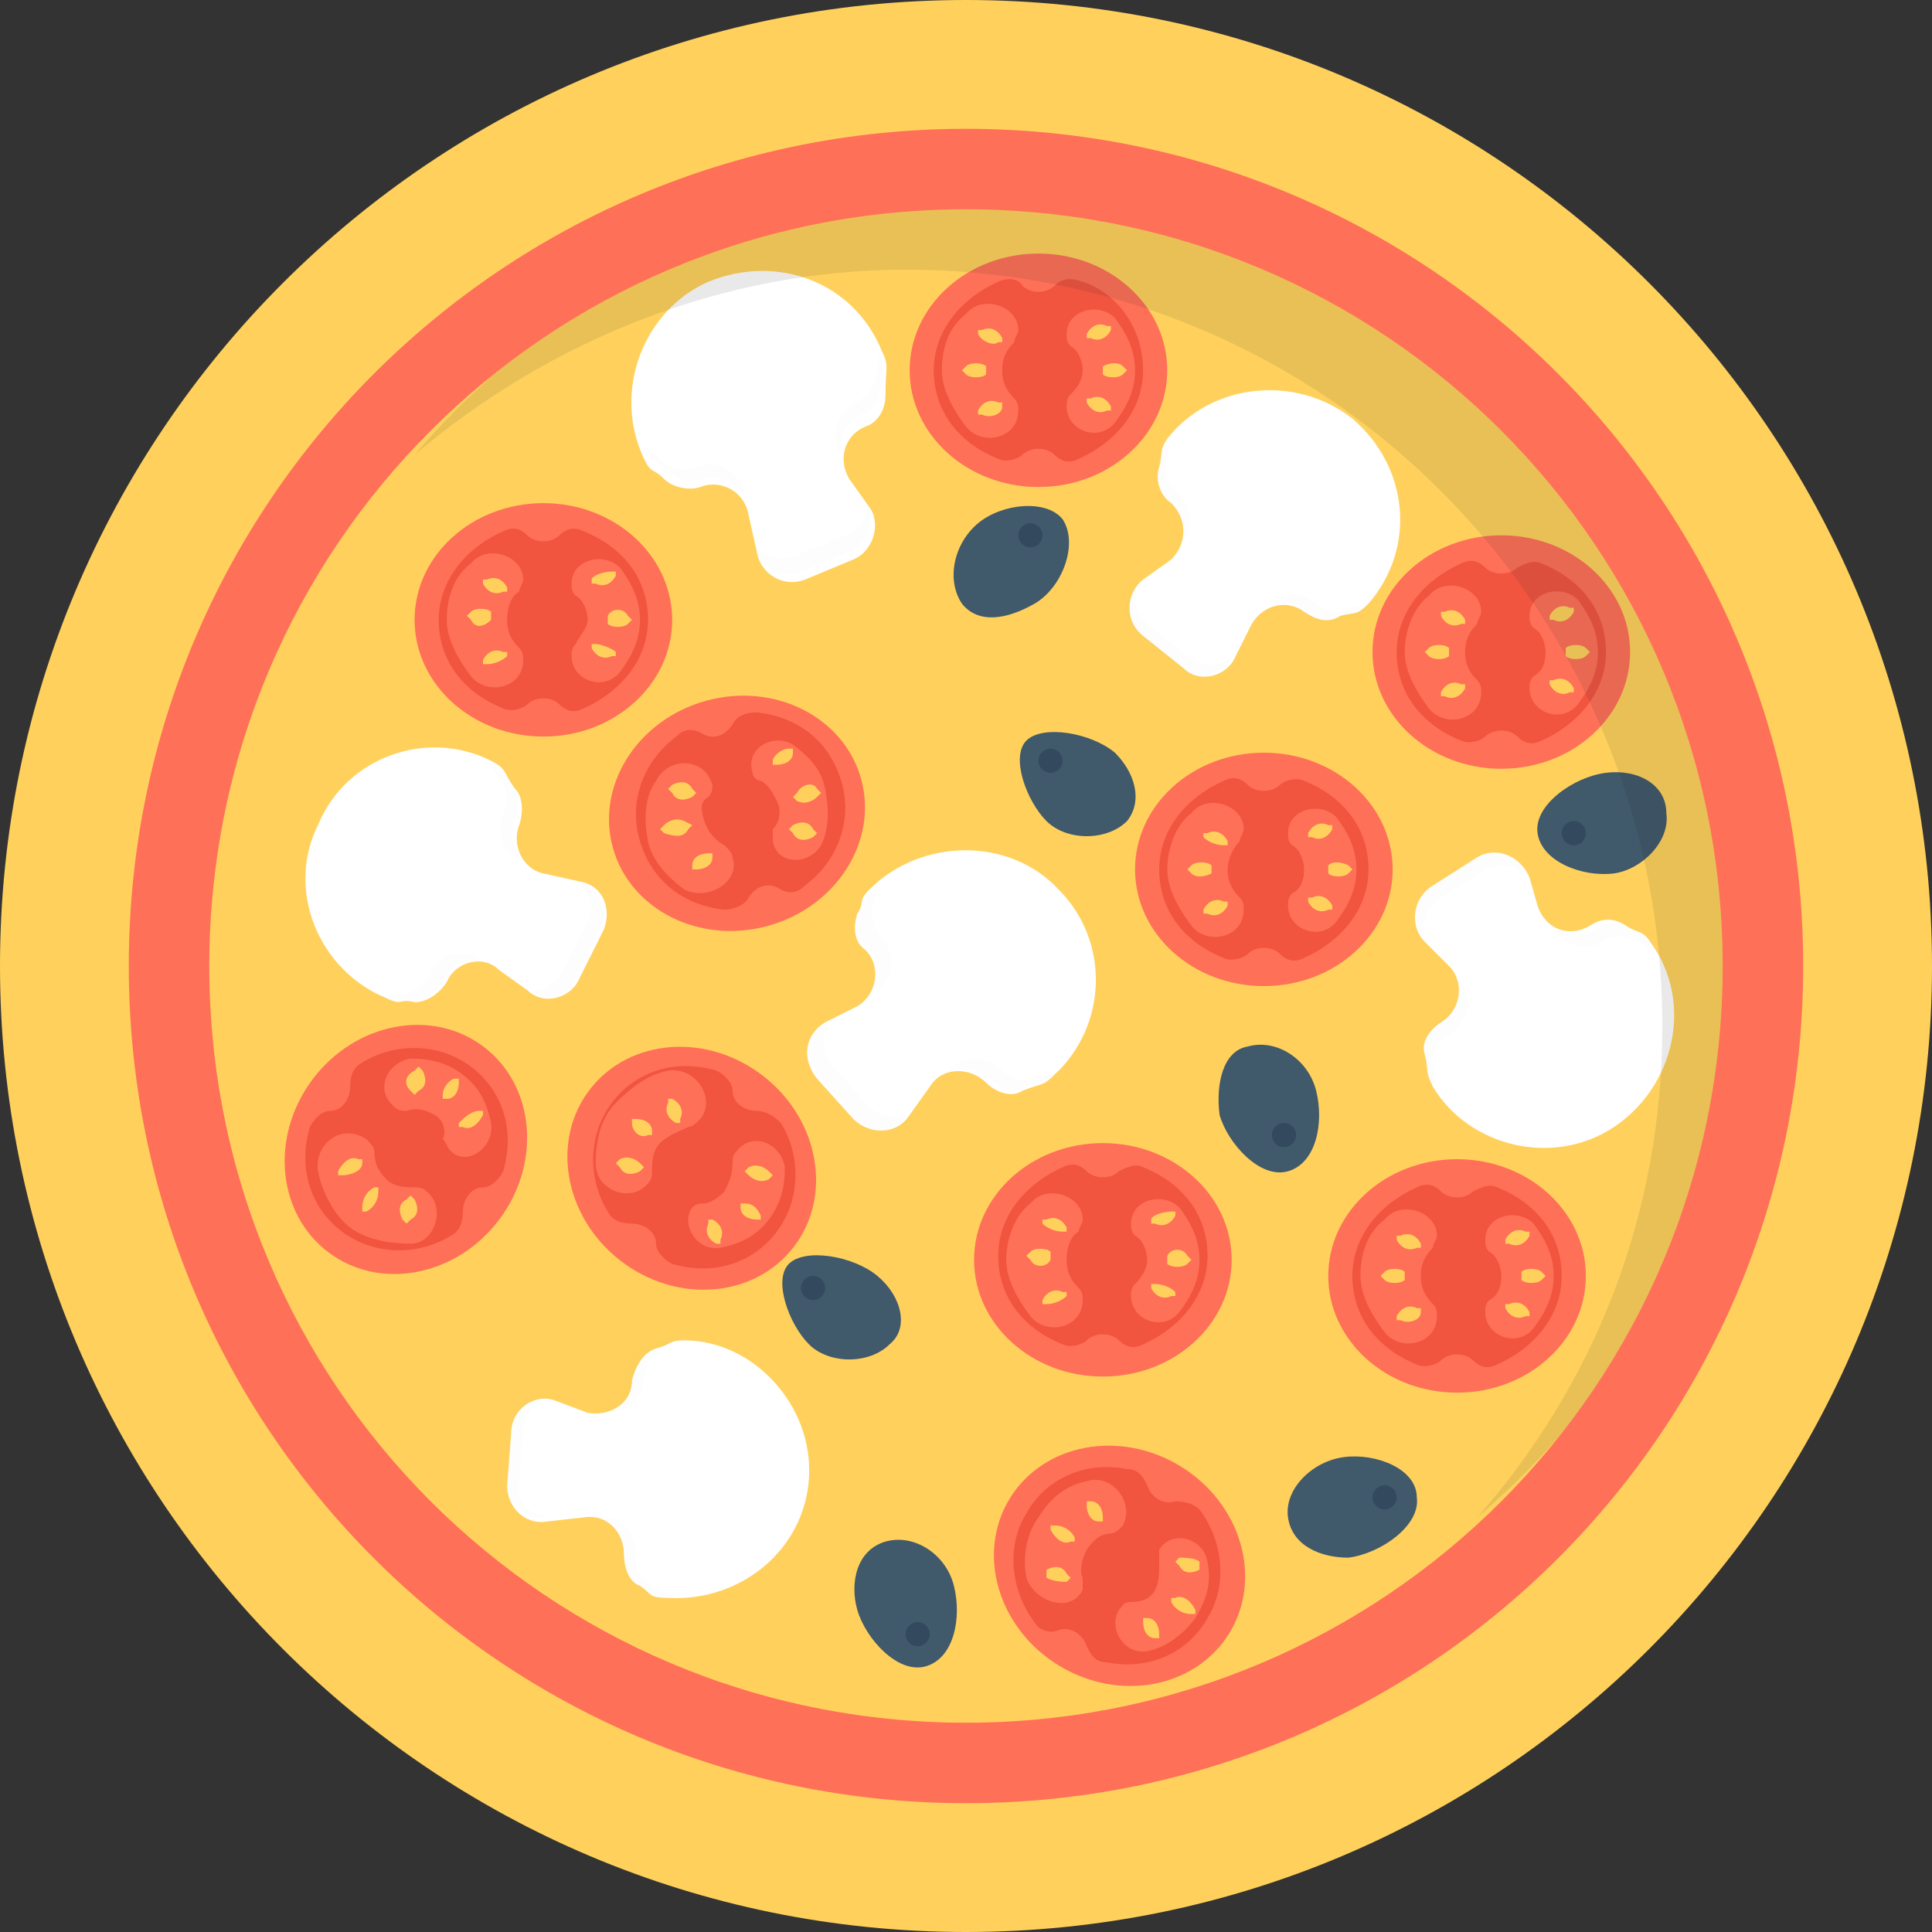 <svg width="73" height="73" viewBox="0 0 73 73" fill="none" xmlns="http://www.w3.org/2000/svg">
<rect x="0" y="0" width="73" height="73" fill="#333333" stroke="none"/>
<path d="M36.5 73C56.658 73 73 56.658 73 36.5C73 16.342 56.658 0 36.5 0C16.342 0 0 16.342 0 36.5C0 56.658 16.342 73 36.5 73Z" fill="#FFD15C"/>
<path d="M36.5 66.308C52.962 66.308 66.308 52.963 66.308 36.5C66.308 20.037 52.962 6.692 36.5 6.692C20.037 6.692 6.691 20.037 6.691 36.5C6.691 52.963 20.037 66.308 36.5 66.308Z" fill="#FFD15C"/>
<path d="M55.054 52.621C57.742 52.621 59.921 50.646 59.921 48.21C59.921 45.775 57.742 43.8 55.054 43.8C52.366 43.8 50.188 45.775 50.188 48.21C50.188 50.646 52.366 52.621 55.054 52.621Z" fill="#FF7058"/>
<path d="M55.662 45.017C55.358 45.321 54.75 45.321 54.446 45.017C54.141 44.712 53.837 44.712 53.533 44.864C52.164 45.473 51.1 46.69 51.1 48.21C51.1 49.731 52.012 50.948 53.533 51.556C53.837 51.708 54.293 51.556 54.446 51.404C54.75 51.1 55.358 51.1 55.662 51.404C55.966 51.708 56.27 51.708 56.575 51.556C57.943 50.948 59.008 49.731 59.008 48.21C59.008 46.69 58.096 45.473 56.575 44.864C56.27 44.712 55.966 44.865 55.662 45.017Z" fill="#F1543F"/>
<path d="M53.686 48.21C53.686 48.667 53.838 48.971 54.142 49.275C54.294 49.427 54.294 49.579 54.294 49.731C54.294 50.796 52.925 51.1 52.317 50.34C51.861 49.731 51.404 48.971 51.404 48.211C51.404 47.298 51.708 46.538 52.317 46.081C52.925 45.321 54.294 45.777 54.294 46.69C54.294 46.842 54.142 46.994 54.142 47.146C53.838 47.45 53.686 47.754 53.686 48.21Z" fill="#FF7058"/>
<path d="M53.078 48.362V48.058C52.925 47.906 52.469 47.906 52.317 48.058L52.165 48.211L52.317 48.363C52.469 48.515 52.925 48.515 53.078 48.362Z" fill="#FFD15C"/>
<path d="M53.534 47.146H53.686V46.994C53.534 46.69 53.23 46.538 52.926 46.69H52.773V46.842C52.925 47.146 53.23 47.298 53.534 47.146Z" fill="#FFD15C"/>
<path d="M52.926 49.883H52.773V49.731C52.926 49.427 53.23 49.275 53.534 49.427H53.686V49.579C53.686 49.883 53.23 50.035 52.926 49.883Z" fill="#FFD15C"/>
<path d="M56.727 48.21C56.727 47.906 56.575 47.45 56.271 47.298C56.119 47.146 56.119 46.994 56.119 46.842C56.119 45.929 57.336 45.625 57.944 46.233C58.4 46.842 58.705 47.45 58.705 48.21C58.705 48.971 58.4 49.579 57.944 50.188C57.336 50.948 56.119 50.492 56.119 49.579C56.119 49.427 56.119 49.275 56.271 49.123C56.575 48.971 56.727 48.667 56.727 48.21Z" fill="#FF7058"/>
<path d="M57.487 48.058V48.362C57.639 48.515 58.096 48.515 58.248 48.362L58.4 48.21L58.248 48.058C58.096 47.906 57.639 47.906 57.487 48.058Z" fill="#FFD15C"/>
<path d="M57.031 49.275H56.879V49.427C57.031 49.731 57.335 49.883 57.639 49.731H57.791V49.579C57.639 49.275 57.335 49.123 57.031 49.275Z" fill="#FFD15C"/>
<path d="M57.64 46.538H57.792V46.69C57.64 46.994 57.336 47.146 57.032 46.994H56.88V46.842C57.032 46.538 57.336 46.385 57.64 46.538Z" fill="#FFD15C"/>
<path d="M46.45 61.708C47.724 59.631 46.898 56.809 44.607 55.404C42.316 53.999 39.426 54.544 38.153 56.62C36.88 58.697 37.705 61.519 39.996 62.924C42.288 64.329 45.177 63.784 46.45 61.708Z" fill="#FF7058"/>
<path d="M44.408 56.727C43.952 56.879 43.495 56.575 43.343 56.119C43.191 55.815 43.039 55.51 42.583 55.51C41.062 55.206 39.541 55.815 38.781 57.183C38.02 58.4 38.172 60.073 39.085 61.29C39.237 61.594 39.693 61.746 39.997 61.594C40.454 61.442 40.91 61.746 41.062 62.202C41.214 62.506 41.366 62.81 41.822 62.81C43.343 63.115 44.864 62.506 45.625 61.138C46.385 59.921 46.233 58.248 45.32 57.031C45.168 56.879 44.864 56.727 44.408 56.727Z" fill="#F1543F"/>
<path d="M41.063 58.552C40.911 58.856 40.759 59.312 40.911 59.617C40.911 59.769 40.911 59.921 40.911 60.073C40.455 60.986 39.086 60.529 38.782 59.617C38.63 58.856 38.782 57.944 39.238 57.336C39.694 56.575 40.303 56.119 41.063 55.967C41.975 55.663 42.888 56.727 42.432 57.64C42.279 57.792 42.127 57.944 41.975 57.944C41.671 57.944 41.367 58.096 41.063 58.552Z" fill="#FF7058"/>
<path d="M40.455 58.248H40.607V58.096C40.455 57.792 40.151 57.639 39.846 57.639H39.694V57.792C39.846 58.096 40.151 58.4 40.455 58.248Z" fill="#FFD15C"/>
<path d="M41.519 57.487H41.671V57.335C41.671 57.031 41.519 56.727 41.215 56.727H41.062V56.879C41.062 57.183 41.215 57.487 41.519 57.487Z" fill="#FFD15C"/>
<path d="M39.542 59.617V59.312C39.846 59.16 40.15 59.16 40.302 59.465L40.455 59.617L40.302 59.769C40.15 59.769 39.846 59.769 39.542 59.617Z" fill="#FFD15C"/>
<path d="M43.648 60.073C43.8 59.769 43.8 59.465 43.8 59.008C43.8 58.856 43.8 58.704 43.8 58.552C44.256 57.792 45.473 58.096 45.625 59.008C45.777 59.769 45.625 60.377 45.168 61.137C44.712 61.746 44.104 62.202 43.496 62.354C42.583 62.658 41.823 61.594 42.279 60.833C42.431 60.681 42.431 60.529 42.735 60.529C43.191 60.529 43.496 60.377 43.648 60.073Z" fill="#FF7058"/>
<path d="M44.408 60.377H44.256V60.529C44.408 60.833 44.712 60.986 45.016 60.986H45.168V60.833C45.016 60.529 44.712 60.225 44.408 60.377Z" fill="#FFD15C"/>
<path d="M43.343 61.138H43.191V61.29C43.191 61.594 43.343 61.898 43.648 61.898H43.8V61.746C43.8 61.442 43.648 61.138 43.343 61.138Z" fill="#FFD15C"/>
<path d="M45.321 59.008V59.312C45.017 59.465 44.712 59.465 44.56 59.16L44.408 59.008L44.56 58.856C44.712 58.856 45.169 58.856 45.321 59.008Z" fill="#FFD15C"/>
<path d="M41.671 52.013C44.359 52.013 46.538 50.038 46.538 47.602C46.538 45.166 44.359 43.192 41.671 43.192C38.983 43.192 36.805 45.166 36.805 47.602C36.805 50.038 38.983 52.013 41.671 52.013Z" fill="#FF7058"/>
<path d="M42.279 44.256C41.975 44.56 41.367 44.56 41.063 44.256C40.759 43.952 40.454 43.952 40.15 44.104C38.781 44.712 37.717 45.929 37.717 47.45C37.717 48.971 38.629 50.188 40.15 50.796C40.454 50.948 40.911 50.796 41.063 50.644C41.367 50.34 41.975 50.34 42.279 50.644C42.583 50.948 42.888 50.948 43.192 50.796C44.561 50.188 45.625 48.971 45.625 47.45C45.625 45.929 44.713 44.712 43.192 44.104C42.888 43.952 42.584 44.104 42.279 44.256Z" fill="#F1543F"/>
<path d="M40.302 47.602C40.302 48.058 40.454 48.362 40.758 48.667C40.91 48.819 40.91 48.971 40.91 49.123C40.91 50.188 39.541 50.492 38.933 49.731C38.477 49.123 38.02 48.363 38.02 47.602C38.02 46.842 38.325 45.929 38.933 45.473C39.541 44.713 40.91 45.169 40.91 46.082C40.91 46.234 40.758 46.386 40.758 46.538C40.454 46.69 40.302 47.146 40.302 47.602Z" fill="#FF7058"/>
<path d="M39.694 47.602V47.298C39.542 47.146 39.085 47.146 38.933 47.298L38.781 47.45L38.933 47.602C39.085 47.906 39.542 47.906 39.694 47.602Z" fill="#FFD15C"/>
<path d="M40.15 46.538H40.302V46.385C40.15 46.081 39.846 45.929 39.542 46.081H39.39V46.233C39.542 46.385 39.846 46.538 40.15 46.538Z" fill="#FFD15C"/>
<path d="M39.542 49.275H39.39V49.123C39.542 48.819 39.846 48.667 40.15 48.819H40.302V48.971C40.15 49.123 39.846 49.275 39.542 49.275Z" fill="#FFD15C"/>
<path d="M43.344 47.602C43.344 47.298 43.192 46.842 42.888 46.69C42.735 46.538 42.735 46.386 42.735 46.233C42.735 45.321 43.952 45.017 44.56 45.625C45.017 46.233 45.321 46.842 45.321 47.602C45.321 48.363 45.017 48.971 44.56 49.579C43.952 50.34 42.735 49.883 42.735 48.971C42.735 48.819 42.735 48.667 42.888 48.515C43.192 48.21 43.344 47.906 43.344 47.602Z" fill="#FF7058"/>
<path d="M44.105 47.45V47.754C44.257 47.906 44.713 47.906 44.865 47.754L45.017 47.602L44.865 47.45C44.713 47.146 44.257 47.146 44.105 47.45Z" fill="#FFD15C"/>
<path d="M43.648 48.515H43.496V48.667C43.648 48.971 43.952 49.123 44.257 48.971H44.409V48.819C44.257 48.667 43.953 48.515 43.648 48.515Z" fill="#FFD15C"/>
<path d="M44.257 45.777H44.41V45.929C44.257 46.233 43.953 46.386 43.649 46.233H43.497V46.081C43.497 45.929 43.953 45.777 44.257 45.777Z" fill="#FFD15C"/>
<path d="M18.265 39.544C16.319 38.079 13.431 38.631 11.814 40.778C10.197 42.925 10.464 45.853 12.41 47.319C14.355 48.784 17.243 48.232 18.86 46.085C20.477 43.938 20.211 41.009 18.265 39.544Z" fill="#FF7058"/>
<path d="M13.231 41.062C13.231 41.519 12.927 41.975 12.471 41.975C12.167 41.975 11.863 42.279 11.711 42.583C11.254 44.104 11.711 45.625 12.927 46.538C14.144 47.45 15.817 47.45 17.034 46.69C17.338 46.538 17.49 46.233 17.49 45.777C17.49 45.321 17.794 44.865 18.25 44.865C18.554 44.865 18.858 44.56 19.011 44.256C19.467 42.735 19.011 41.215 17.794 40.302C16.577 39.39 14.904 39.39 13.688 40.15C13.383 40.302 13.231 40.606 13.231 41.062Z" fill="#F1543F"/>
<path d="M14.6 44.56C14.904 44.864 15.36 44.864 15.665 44.864C15.817 44.864 15.969 44.864 16.121 45.017C16.881 45.625 16.425 46.994 15.512 46.994C14.752 46.994 13.84 46.842 13.231 46.385C12.623 45.929 12.167 45.017 12.015 44.256C11.863 43.192 12.927 42.431 13.84 43.04C13.992 43.192 14.144 43.344 14.144 43.496C14.144 43.952 14.296 44.256 14.6 44.56Z" fill="#FF7058"/>
<path d="M14.296 45.017V44.864H14.144C13.84 45.017 13.688 45.321 13.688 45.625V45.777H13.84C14.144 45.625 14.296 45.321 14.296 45.017Z" fill="#FFD15C"/>
<path d="M13.688 43.952V43.8H13.536C13.232 43.648 12.927 43.952 12.775 44.256V44.408H12.928C13.232 44.408 13.688 44.256 13.688 43.952Z" fill="#FFD15C"/>
<path d="M15.513 46.081L15.361 46.233L15.208 46.081C15.056 45.777 15.056 45.473 15.361 45.321L15.513 45.169L15.665 45.321C15.817 45.625 15.817 45.929 15.513 46.081Z" fill="#FFD15C"/>
<path d="M16.425 42.127C16.121 41.975 15.817 41.823 15.361 41.975C15.209 41.975 15.056 41.975 14.904 41.823C14.144 41.215 14.6 40.15 15.513 39.998C16.273 39.998 16.881 40.15 17.49 40.606C18.098 41.062 18.402 41.671 18.555 42.431C18.707 43.344 17.642 44.104 17.034 43.496C16.881 43.344 16.881 43.192 16.73 43.04C16.881 42.735 16.729 42.279 16.425 42.127Z" fill="#FF7058"/>
<path d="M16.729 41.367V41.519H16.881C17.185 41.519 17.337 41.215 17.337 40.91V40.758H17.185C17.033 40.758 16.729 41.062 16.729 41.367Z" fill="#FFD15C"/>
<path d="M17.338 42.431V42.583H17.49C17.794 42.736 18.098 42.431 18.25 42.127V41.975H18.098C17.794 41.975 17.49 42.279 17.338 42.431Z" fill="#FFD15C"/>
<path d="M15.665 40.454L15.817 40.302L15.969 40.454C16.121 40.758 16.121 41.062 15.817 41.215L15.665 41.367L15.512 41.215C15.208 40.91 15.36 40.606 15.665 40.454Z" fill="#FFD15C"/>
<path d="M29.967 47.146C31.47 45.229 30.974 42.331 28.859 40.672C26.744 39.013 23.811 39.222 22.308 41.139C20.805 43.056 21.3 45.955 23.416 47.613C25.531 49.272 28.464 49.063 29.967 47.146Z" fill="#FF7058"/>
<path d="M28.592 41.975C28.136 41.975 27.679 41.671 27.679 41.215C27.679 40.91 27.375 40.606 27.071 40.454C25.55 39.998 24.029 40.454 23.117 41.671C22.204 42.888 22.204 44.56 22.965 45.777C23.117 46.081 23.421 46.233 23.877 46.233C24.333 46.233 24.79 46.538 24.79 46.994C24.79 47.298 25.094 47.602 25.398 47.754C26.919 48.21 28.44 47.754 29.352 46.538C30.265 45.321 30.265 43.648 29.504 42.431C29.2 42.127 28.896 41.975 28.592 41.975Z" fill="#F1543F"/>
<path d="M24.941 43.192C24.637 43.496 24.637 43.952 24.637 44.256C24.637 44.408 24.637 44.56 24.485 44.712C23.877 45.473 22.508 45.017 22.508 43.952C22.508 43.192 22.66 42.279 23.268 41.671C23.876 41.062 24.485 40.606 25.245 40.454C26.31 40.302 27.07 41.519 26.462 42.279C26.31 42.431 26.158 42.583 26.006 42.583C25.702 42.735 25.245 42.888 24.941 43.192Z" fill="#FF7058"/>
<path d="M24.485 42.888H24.637V42.735C24.637 42.431 24.333 42.279 24.029 42.279H23.877V42.431C23.877 42.735 24.181 43.04 24.485 42.888Z" fill="#FFD15C"/>
<path d="M25.549 42.431H25.701V42.279C25.854 41.975 25.701 41.671 25.397 41.519H25.245V41.671C25.093 41.975 25.245 42.279 25.549 42.431Z" fill="#FFD15C"/>
<path d="M23.421 44.104L23.269 43.952L23.421 43.8C23.725 43.648 24.029 43.8 24.181 43.952L24.333 44.104L24.181 44.256C23.877 44.408 23.573 44.408 23.421 44.104Z" fill="#FFD15C"/>
<path d="M27.375 45.017C27.527 44.712 27.679 44.408 27.679 43.952C27.679 43.8 27.679 43.648 27.831 43.496C28.439 42.735 29.504 43.192 29.656 44.104C29.656 44.864 29.504 45.473 29.048 46.081C28.591 46.69 27.983 46.994 27.223 47.146C26.31 47.298 25.702 46.233 26.158 45.625C26.31 45.473 26.462 45.473 26.614 45.473C26.767 45.473 27.071 45.321 27.375 45.017Z" fill="#FF7058"/>
<path d="M28.136 45.473H27.983V45.625C27.983 45.929 28.288 46.081 28.592 46.081H28.744V45.929C28.592 45.625 28.44 45.473 28.136 45.473Z" fill="#FFD15C"/>
<path d="M26.919 46.081H26.767V46.233C26.615 46.538 26.767 46.842 27.071 46.994H27.223V46.842C27.375 46.538 27.223 46.233 26.919 46.081Z" fill="#FFD15C"/>
<path d="M29.048 44.256L29.2 44.408L29.048 44.56C28.744 44.713 28.44 44.56 28.288 44.408L28.136 44.256L28.288 44.104C28.592 43.952 28.896 44.104 29.048 44.256Z" fill="#FFD15C"/>
<path d="M47.754 37.26C50.442 37.26 52.621 35.286 52.621 32.85C52.621 30.414 50.442 28.44 47.754 28.44C45.067 28.44 42.888 30.414 42.888 32.85C42.888 35.286 45.067 37.26 47.754 37.26Z" fill="#FF7058"/>
<path d="M48.362 29.656C48.058 29.96 47.45 29.96 47.146 29.656C46.842 29.352 46.537 29.352 46.233 29.504C44.864 30.113 43.8 31.329 43.8 32.85C43.8 34.371 44.712 35.587 46.233 36.196C46.537 36.348 46.994 36.196 47.146 36.044C47.45 35.74 48.058 35.74 48.362 36.044C48.666 36.348 48.971 36.348 49.275 36.196C50.644 35.587 51.708 34.371 51.708 32.85C51.708 31.329 50.796 30.113 49.275 29.504C48.971 29.352 48.514 29.504 48.362 29.656Z" fill="#F1543F"/>
<path d="M46.386 32.85C46.386 33.306 46.538 33.61 46.842 33.915C46.994 34.067 46.994 34.219 46.994 34.371C46.994 35.435 45.625 35.74 45.017 34.979C44.561 34.371 44.105 33.611 44.105 32.85C44.105 32.09 44.409 31.177 45.017 30.721C45.625 29.961 46.994 30.417 46.994 31.329C46.994 31.482 46.842 31.634 46.842 31.786C46.538 32.09 46.386 32.546 46.386 32.85Z" fill="#FF7058"/>
<path d="M45.777 33.002V32.698C45.625 32.546 45.168 32.546 45.016 32.698L44.864 32.85L45.016 33.002C45.168 33.154 45.472 33.154 45.777 33.002Z" fill="#FFD15C"/>
<path d="M46.233 31.938H46.385V31.785C46.233 31.481 45.929 31.329 45.625 31.481H45.473V31.633C45.625 31.785 45.929 31.938 46.233 31.938Z" fill="#FFD15C"/>
<path d="M45.625 34.523H45.473V34.371C45.625 34.067 45.929 33.914 46.233 34.067H46.385V34.219C46.233 34.523 45.929 34.675 45.625 34.523Z" fill="#FFD15C"/>
<path d="M49.275 32.85C49.275 32.546 49.123 32.09 48.819 31.938C48.667 31.785 48.667 31.633 48.667 31.481C48.667 30.569 49.884 30.265 50.492 30.873C50.948 31.481 51.252 32.09 51.252 32.85C51.252 33.611 50.948 34.219 50.492 34.827C49.884 35.587 48.667 35.131 48.667 34.219C48.667 34.067 48.667 33.915 48.819 33.763C49.123 33.61 49.275 33.306 49.275 32.85Z" fill="#FF7058"/>
<path d="M50.188 32.698V33.002C50.34 33.154 50.796 33.154 50.948 33.002L51.1 32.85L50.948 32.698C50.644 32.546 50.34 32.546 50.188 32.698Z" fill="#FFD15C"/>
<path d="M49.579 33.915H49.427V34.067C49.579 34.371 49.883 34.523 50.187 34.371H50.339V34.219C50.187 33.915 49.883 33.763 49.579 33.915Z" fill="#FFD15C"/>
<path d="M50.188 31.177H50.34V31.329C50.188 31.633 49.884 31.785 49.58 31.633H49.428V31.481C49.58 31.177 49.884 31.025 50.188 31.177Z" fill="#FFD15C"/>
<path d="M32.536 29.428C31.884 27.082 29.256 25.762 26.666 26.482C24.077 27.201 22.506 29.687 23.158 32.034C23.81 34.381 26.438 35.7 29.028 34.981C31.617 34.261 33.188 31.775 32.536 29.428Z" fill="#FF7058"/>
<path d="M27.679 27.375C27.375 27.831 26.918 27.983 26.462 27.679C26.158 27.527 25.854 27.527 25.549 27.831C24.333 28.744 23.724 30.265 24.181 31.785C24.637 33.306 25.854 34.219 27.375 34.371C27.679 34.371 28.135 34.219 28.287 33.915C28.591 33.458 29.047 33.306 29.504 33.611C29.808 33.763 30.112 33.763 30.416 33.458C31.633 32.546 32.241 31.025 31.785 29.504C31.329 27.983 30.112 27.071 28.591 26.919C28.135 26.919 27.831 27.071 27.679 27.375Z" fill="#F1543F"/>
<path d="M26.615 31.025C26.767 31.481 27.071 31.785 27.375 31.938C27.527 32.09 27.679 32.242 27.679 32.394C27.983 33.306 26.767 34.067 25.854 33.61C25.246 33.154 24.638 32.546 24.485 31.785C24.333 31.025 24.333 30.113 24.79 29.504C25.246 28.592 26.615 28.592 26.919 29.656C26.919 29.808 26.919 29.96 26.767 30.113C26.463 30.265 26.463 30.569 26.615 31.025Z" fill="#FF7058"/>
<path d="M26.006 31.329L26.158 31.177L25.854 31.025C25.55 30.873 25.245 31.025 25.093 31.177L24.941 31.329L25.093 31.481C25.55 31.633 25.854 31.633 26.006 31.329Z" fill="#FFD15C"/>
<path d="M26.158 30.113L26.31 29.96L26.158 29.808C26.006 29.504 25.701 29.504 25.397 29.656L25.245 29.808L25.397 29.96C25.549 30.265 25.853 30.265 26.158 30.113Z" fill="#FFD15C"/>
<path d="M26.31 32.85H26.158V32.698C26.158 32.394 26.462 32.242 26.767 32.242H26.919V32.394C26.919 32.698 26.615 32.85 26.31 32.85Z" fill="#FFD15C"/>
<path d="M29.352 30.265C29.2 29.96 29.048 29.656 28.744 29.504C28.592 29.504 28.44 29.352 28.44 29.2C28.136 28.288 29.2 27.679 29.961 28.136C30.569 28.592 31.026 29.048 31.177 29.808C31.33 30.569 31.33 31.329 31.025 31.938C30.569 32.698 29.352 32.698 29.2 31.785C29.2 31.633 29.2 31.481 29.2 31.329C29.505 31.025 29.505 30.569 29.352 30.265Z" fill="#FF7058"/>
<path d="M30.113 29.96L29.961 30.113L30.113 30.265C30.417 30.417 30.721 30.265 30.873 30.113L31.026 29.96L30.873 29.808C30.721 29.504 30.265 29.656 30.113 29.96Z" fill="#FFD15C"/>
<path d="M29.961 31.177L29.809 31.329L29.961 31.481C30.113 31.785 30.417 31.785 30.721 31.634L30.873 31.481L30.721 31.329C30.569 31.025 30.265 31.025 29.961 31.177Z" fill="#FFD15C"/>
<path d="M29.809 28.288H29.961V28.44C29.961 28.744 29.657 28.896 29.352 28.896H29.2V28.744C29.2 28.592 29.504 28.288 29.809 28.288Z" fill="#FFD15C"/>
<path d="M39.238 18.402C41.925 18.402 44.104 16.427 44.104 13.992C44.104 11.556 41.925 9.581 39.238 9.581C36.55 9.581 34.371 11.556 34.371 13.992C34.371 16.427 36.55 18.402 39.238 18.402Z" fill="#FF7058"/>
<path d="M39.846 10.798C39.542 11.102 38.933 11.102 38.629 10.798C38.477 10.494 38.021 10.494 37.717 10.646C36.348 11.254 35.283 12.471 35.283 13.992C35.283 15.512 36.196 16.729 37.717 17.337C38.021 17.49 38.477 17.337 38.629 17.185C38.933 16.881 39.542 16.881 39.846 17.185C40.15 17.489 40.454 17.489 40.758 17.337C42.127 16.729 43.192 15.512 43.192 13.992C43.192 12.471 42.279 11.102 40.91 10.646C40.454 10.494 40.15 10.494 39.846 10.798Z" fill="#F1543F"/>
<path d="M37.868 13.992C37.868 14.448 38.02 14.752 38.324 15.056C38.477 15.208 38.477 15.36 38.477 15.512C38.477 16.577 37.108 16.881 36.499 16.121C36.043 15.512 35.587 14.752 35.587 13.992C35.587 13.079 35.891 12.319 36.499 11.863C37.108 11.102 38.477 11.559 38.477 12.471C38.477 12.623 38.324 12.775 38.324 12.927C38.02 13.231 37.868 13.535 37.868 13.992Z" fill="#FF7058"/>
<path d="M37.26 14.144V13.84C37.108 13.688 36.652 13.688 36.5 13.84L36.348 13.992L36.5 14.144C36.652 14.296 37.108 14.296 37.26 14.144Z" fill="#FFD15C"/>
<path d="M37.716 12.927H37.869V12.775C37.716 12.471 37.412 12.319 37.108 12.471H36.956V12.623C37.108 12.927 37.564 13.079 37.716 12.927Z" fill="#FFD15C"/>
<path d="M37.108 15.665H36.956V15.512C37.108 15.208 37.412 15.056 37.716 15.208H37.869V15.361C37.869 15.665 37.412 15.817 37.108 15.665Z" fill="#FFD15C"/>
<path d="M40.91 13.992C40.91 13.688 40.758 13.231 40.454 13.079C40.302 12.927 40.302 12.775 40.302 12.623C40.302 11.71 41.518 11.406 42.127 12.014C42.583 12.623 42.887 13.231 42.887 13.992C42.887 14.752 42.583 15.36 42.127 15.969C41.518 16.729 40.302 16.273 40.302 15.36C40.302 15.208 40.302 15.056 40.454 14.904C40.758 14.6 40.91 14.296 40.91 13.992Z" fill="#FF7058"/>
<path d="M41.671 13.84V14.144C41.823 14.296 42.279 14.296 42.431 14.144L42.583 13.992L42.431 13.839C42.279 13.687 41.975 13.687 41.671 13.84Z" fill="#FFD15C"/>
<path d="M41.215 15.056H41.062V15.208C41.215 15.512 41.519 15.665 41.823 15.512H41.975V15.36C41.823 15.056 41.519 14.904 41.215 15.056Z" fill="#FFD15C"/>
<path d="M41.823 12.319H41.975V12.471C41.823 12.775 41.519 12.927 41.215 12.775H41.062V12.623C41.215 12.319 41.519 12.167 41.823 12.319Z" fill="#FFD15C"/>
<path d="M56.727 29.048C59.415 29.048 61.594 27.073 61.594 24.637C61.594 22.202 59.415 20.227 56.727 20.227C54.039 20.227 51.86 22.202 51.86 24.637C51.86 27.073 54.039 29.048 56.727 29.048Z" fill="#FF7058"/>
<path d="M57.335 21.444C57.031 21.748 56.422 21.748 56.118 21.444C55.814 21.14 55.51 21.14 55.206 21.292C53.837 21.9 52.773 23.117 52.773 24.637C52.773 26.158 53.685 27.375 55.206 27.983C55.51 28.136 55.966 27.983 56.118 27.831C56.422 27.527 57.031 27.527 57.335 27.831C57.639 28.135 57.943 28.135 58.248 27.983C59.616 27.375 60.681 26.158 60.681 24.637C60.681 23.117 59.768 21.9 58.248 21.292C57.943 21.14 57.639 21.292 57.335 21.444Z" fill="#F1543F"/>
<path d="M55.358 24.637C55.358 25.094 55.511 25.398 55.815 25.702C55.967 25.854 55.967 26.006 55.967 26.158C55.967 27.223 54.598 27.527 53.99 26.767C53.533 26.158 53.077 25.398 53.077 24.638C53.077 23.877 53.381 22.965 53.99 22.509C54.598 21.748 55.967 22.204 55.967 23.117C55.967 23.269 55.815 23.421 55.815 23.573C55.51 23.877 55.358 24.181 55.358 24.637Z" fill="#FF7058"/>
<path d="M54.75 24.79V24.485C54.598 24.333 54.142 24.333 53.99 24.485L53.838 24.637L53.99 24.79C54.142 24.942 54.598 24.942 54.75 24.79Z" fill="#FFD15C"/>
<path d="M55.207 23.573H55.359V23.421C55.207 23.117 54.903 22.965 54.598 23.117H54.446V23.269C54.598 23.573 54.903 23.725 55.207 23.573Z" fill="#FFD15C"/>
<path d="M54.598 26.31H54.446V26.158C54.598 25.854 54.903 25.702 55.207 25.854H55.359V26.006C55.207 26.31 54.903 26.462 54.598 26.31Z" fill="#FFD15C"/>
<path d="M58.4 24.637C58.4 24.333 58.248 23.877 57.944 23.725C57.792 23.573 57.792 23.421 57.792 23.269C57.792 22.356 59.009 22.052 59.617 22.66C60.073 23.269 60.377 23.877 60.377 24.637C60.377 25.398 60.073 26.006 59.617 26.615C59.009 27.375 57.792 26.919 57.792 26.006C57.792 25.854 57.792 25.702 57.944 25.55C58.248 25.398 58.4 25.094 58.4 24.637Z" fill="#FF7058"/>
<path d="M59.16 24.485V24.79C59.312 24.942 59.769 24.942 59.92 24.79L60.073 24.637L59.92 24.485C59.769 24.333 59.312 24.333 59.16 24.485Z" fill="#FFD15C"/>
<path d="M58.704 25.702H58.552V25.854C58.704 26.158 59.008 26.311 59.312 26.158H59.464V26.006C59.312 25.702 59.008 25.55 58.704 25.702Z" fill="#FFD15C"/>
<path d="M59.313 22.965H59.465V23.117C59.313 23.421 59.009 23.573 58.705 23.421H58.553V23.269C58.705 22.965 59.009 22.812 59.313 22.965Z" fill="#FFD15C"/>
<path d="M20.532 27.831C23.219 27.831 25.398 25.857 25.398 23.421C25.398 20.985 23.219 19.011 20.532 19.011C17.844 19.011 15.665 20.985 15.665 23.421C15.665 25.857 17.844 27.831 20.532 27.831Z" fill="#FF7058"/>
<path d="M21.14 20.227C20.835 20.531 20.227 20.531 19.923 20.227C19.619 19.923 19.315 19.923 19.011 20.075C17.642 20.683 16.577 21.9 16.577 23.421C16.577 24.942 17.49 26.158 19.011 26.767C19.315 26.919 19.771 26.767 19.923 26.615C20.227 26.311 20.835 26.311 21.14 26.615C21.444 26.919 21.748 26.919 22.052 26.767C23.421 26.158 24.485 24.942 24.485 23.421C24.485 21.9 23.573 20.683 22.052 20.075C21.748 19.923 21.444 19.923 21.14 20.227Z" fill="#F1543F"/>
<path d="M19.162 23.421C19.162 23.877 19.314 24.181 19.618 24.485C19.77 24.638 19.77 24.79 19.77 24.942C19.77 26.006 18.402 26.311 17.793 25.55C17.337 24.942 16.881 24.181 16.881 23.421C16.881 22.509 17.185 21.748 17.793 21.292C18.402 20.532 19.77 20.988 19.77 21.9C19.77 22.052 19.618 22.204 19.618 22.357C19.314 22.508 19.162 22.965 19.162 23.421Z" fill="#FF7058"/>
<path d="M18.554 23.421V23.117C18.402 22.965 17.946 22.965 17.794 23.117L17.642 23.269L17.794 23.421C17.946 23.725 18.25 23.725 18.554 23.421Z" fill="#FFD15C"/>
<path d="M19.01 22.356H19.163V22.204C19.01 21.9 18.706 21.748 18.402 21.9H18.25V22.052C18.402 22.356 18.706 22.508 19.01 22.356Z" fill="#FFD15C"/>
<path d="M18.402 25.094H18.25V24.942C18.402 24.637 18.706 24.485 19.01 24.637H19.163V24.79C19.01 24.942 18.706 25.094 18.402 25.094Z" fill="#FFD15C"/>
<path d="M22.204 23.421C22.204 23.117 22.052 22.66 21.748 22.508C21.596 22.356 21.596 22.204 21.596 22.052C21.596 21.14 22.812 20.835 23.421 21.444C23.877 22.052 24.181 22.66 24.181 23.421C24.181 24.181 23.877 24.79 23.421 25.398C22.812 26.158 21.596 25.702 21.596 24.79C21.596 24.637 21.596 24.485 21.748 24.333C21.9 24.029 22.204 23.725 22.204 23.421Z" fill="#FF7058"/>
<path d="M22.965 23.269V23.573C23.117 23.725 23.573 23.725 23.725 23.573L23.877 23.421L23.725 23.269C23.573 22.965 23.117 22.965 22.965 23.269Z" fill="#FFD15C"/>
<path d="M22.509 24.333H22.356V24.485C22.509 24.79 22.813 24.942 23.117 24.79H23.269V24.637C23.117 24.485 22.661 24.333 22.509 24.333Z" fill="#FFD15C"/>
<path d="M23.117 21.596H23.269V21.748C23.117 22.052 22.813 22.204 22.509 22.052H22.356V21.9C22.356 21.748 22.813 21.596 23.117 21.596Z" fill="#FFD15C"/>
<path d="M48.667 57.335C48.515 56.271 49.579 55.206 50.796 55.054C52.013 54.902 53.533 55.51 53.533 56.575C53.686 57.64 52.165 58.704 50.948 58.856C49.884 58.856 48.819 58.4 48.667 57.335Z" fill="#40596B"/>
<path d="M52.317 57.031C52.569 57.031 52.773 56.827 52.773 56.575C52.773 56.323 52.569 56.119 52.317 56.119C52.065 56.119 51.86 56.323 51.86 56.575C51.86 56.827 52.065 57.031 52.317 57.031Z" fill="#334A5E"/>
<path d="M47.146 39.542C48.211 39.237 49.427 39.998 49.731 41.215C50.035 42.431 49.731 43.952 48.667 44.256C47.602 44.56 46.385 43.191 46.081 42.127C45.929 40.91 46.233 39.694 47.146 39.542Z" fill="#40596B"/>
<path d="M48.515 43.344C48.767 43.344 48.971 43.139 48.971 42.888C48.971 42.636 48.767 42.431 48.515 42.431C48.263 42.431 48.059 42.636 48.059 42.888C48.059 43.139 48.263 43.344 48.515 43.344Z" fill="#334A5E"/>
<path d="M33.459 58.248C34.523 57.944 35.74 58.704 36.044 59.921C36.348 61.137 36.044 62.658 34.979 62.962C33.915 63.266 32.698 61.898 32.394 60.833C32.09 59.769 32.394 58.552 33.459 58.248Z" fill="#40596B"/>
<path d="M34.675 62.202C34.927 62.202 35.131 61.998 35.131 61.746C35.131 61.494 34.927 61.29 34.675 61.29C34.423 61.29 34.219 61.494 34.219 61.746C34.219 61.998 34.423 62.202 34.675 62.202Z" fill="#334A5E"/>
<path d="M33.61 50.796C32.849 51.556 31.329 51.556 30.568 50.796C29.808 50.035 29.2 48.362 29.808 47.754C30.416 47.146 32.241 47.45 33.154 48.211C34.066 48.971 34.37 50.188 33.61 50.796Z" fill="#40596B"/>
<path d="M30.721 49.123C30.973 49.123 31.177 48.919 31.177 48.667C31.177 48.415 30.973 48.21 30.721 48.21C30.469 48.21 30.265 48.415 30.265 48.667C30.265 48.919 30.469 49.123 30.721 49.123Z" fill="#334A5E"/>
<path d="M36.348 22.812C35.739 21.9 36.044 20.531 36.956 19.771C37.869 19.011 39.541 18.858 40.15 19.619C40.758 20.531 40.15 22.204 39.085 22.812C38.021 23.421 36.956 23.573 36.348 22.812Z" fill="#40596B"/>
<path d="M38.934 20.683C39.186 20.683 39.39 20.479 39.39 20.227C39.39 19.975 39.186 19.771 38.934 19.771C38.682 19.771 38.477 19.975 38.477 20.227C38.477 20.479 38.682 20.683 38.934 20.683Z" fill="#334A5E"/>
<path d="M42.584 31.025C41.823 31.785 40.302 31.785 39.542 31.025C38.782 30.265 38.173 28.592 38.782 27.983C39.39 27.375 41.215 27.679 42.127 28.44C42.888 29.2 43.192 30.265 42.584 31.025Z" fill="#40596B"/>
<path d="M39.694 29.2C39.946 29.2 40.15 28.996 40.15 28.744C40.15 28.492 39.946 28.288 39.694 28.288C39.442 28.288 39.237 28.492 39.237 28.744C39.237 28.996 39.442 29.2 39.694 29.2Z" fill="#334A5E"/>
<path d="M62.962 30.721C63.114 31.785 62.05 32.85 60.985 33.002C59.769 33.154 58.248 32.546 58.096 31.481C57.943 30.417 59.464 29.352 60.681 29.2C61.898 29.048 62.962 29.656 62.962 30.721Z" fill="#40596B"/>
<path d="M59.465 31.938C59.717 31.938 59.921 31.733 59.921 31.481C59.921 31.229 59.717 31.025 59.465 31.025C59.213 31.025 59.009 31.229 59.009 31.481C59.009 31.733 59.213 31.938 59.465 31.938Z" fill="#334A5E"/>
<path d="M33.306 13.231C32.241 10.646 29.352 9.581 26.766 10.646C24.333 11.71 23.116 14.752 24.333 17.337C24.637 17.946 24.637 17.642 25.093 18.098C25.397 18.402 26.006 18.554 26.462 18.402C27.222 18.098 28.135 18.554 28.287 19.467L28.591 20.835C28.743 21.748 29.656 22.204 30.416 21.9L32.241 21.14C33.001 20.835 33.306 19.771 32.849 19.163L32.089 18.098C31.633 17.337 31.937 16.425 32.697 16.121C33.154 15.969 33.458 15.512 33.458 14.904C33.458 13.84 33.61 13.84 33.306 13.231Z" fill="white"/>
<g opacity="0.1">
<path opacity="0.1" d="M31.937 20.227L30.112 20.988C29.504 21.292 28.896 20.988 28.439 20.531C28.592 21.444 29.504 21.9 30.265 21.596L32.09 20.835C32.85 20.531 33.154 19.467 32.698 18.858C32.85 19.467 32.546 20.075 31.937 20.227Z" fill="#231F20"/>
<path opacity="0.1" d="M28.135 18.706C27.983 17.794 27.07 17.337 26.31 17.642C25.854 17.794 25.245 17.794 24.941 17.337C24.637 17.033 24.485 17.033 24.333 16.729C24.333 16.881 24.333 17.033 24.485 17.033C24.789 17.642 24.789 17.337 25.245 17.794C25.55 18.098 26.158 18.25 26.614 18.098C27.071 17.946 27.831 18.25 28.135 18.706Z" fill="#231F20"/>
<path opacity="0.1" d="M33.154 13.992C33.154 14.448 32.85 14.904 32.394 15.208C31.634 15.512 31.329 16.577 31.786 17.185C31.634 16.577 31.938 15.969 32.546 15.665C33.002 15.512 33.306 15.056 33.306 14.448C33.306 13.839 33.459 13.839 33.154 13.231C33.154 13.231 33.154 13.079 33.002 13.079C33.306 13.383 33.154 13.535 33.154 13.992Z" fill="#231F20"/>
</g>
<path d="M51.708 22.812C53.533 20.683 53.229 17.642 51.1 15.817C48.971 14.144 45.777 14.448 44.104 16.577C43.8 17.033 43.952 17.033 43.8 17.642C43.648 18.098 43.8 18.706 44.256 19.01C44.865 19.619 44.865 20.531 44.256 21.14L43.192 21.9C42.583 22.356 42.431 23.421 43.192 24.029L44.712 25.246C45.321 25.854 46.385 25.55 46.69 24.789L47.298 23.573C47.754 22.812 48.667 22.66 49.275 23.116C49.731 23.421 50.188 23.573 50.644 23.269C51.252 23.117 51.252 23.269 51.708 22.812Z" fill="white"/>
<g opacity="0.1">
<path opacity="0.1" d="M44.864 24.79L43.343 23.573C42.887 23.117 42.735 22.508 43.039 21.9C42.431 22.356 42.279 23.421 43.039 24.029L44.56 25.246C45.169 25.854 46.233 25.55 46.537 24.79C46.081 25.246 45.472 25.246 44.864 24.79Z" fill="#231F20"/>
<path opacity="0.1" d="M44.408 20.683C45.169 20.227 45.169 19.163 44.408 18.554C44.104 18.25 43.952 17.642 44.104 17.186C44.257 16.729 44.104 16.577 44.408 16.273C44.256 16.425 44.256 16.425 44.104 16.577C43.8 17.033 43.952 17.033 43.8 17.642C43.648 18.098 43.8 18.706 44.257 19.011C44.713 19.467 44.713 20.075 44.408 20.683Z" fill="#231F20"/>
<path opacity="0.1" d="M51.1 22.965C50.644 23.269 50.035 23.117 49.731 22.812C49.123 22.204 48.058 22.508 47.754 23.269C48.21 22.965 48.971 22.812 49.427 23.269C49.883 23.573 50.339 23.725 50.795 23.421C51.404 23.117 51.404 23.269 51.86 22.812L52.012 22.66C51.556 22.812 51.556 22.812 51.1 22.965Z" fill="#231F20"/>
</g>
<path d="M54.141 41.062C55.51 43.344 58.704 44.104 60.985 42.583C63.266 41.062 64.027 37.869 62.354 35.587C62.05 35.131 61.898 35.283 61.441 34.979C60.985 34.675 60.529 34.675 60.072 34.979C59.312 35.435 58.4 35.131 58.096 34.219L57.791 33.154C57.487 32.394 56.575 31.938 55.814 32.394L54.141 33.458C53.381 33.915 53.229 34.979 53.837 35.587L54.75 36.5C55.358 37.108 55.206 38.173 54.446 38.629C53.989 38.933 53.685 39.389 53.837 39.846C53.989 40.454 53.837 40.454 54.141 41.062Z" fill="white"/>
<g opacity="0.1">
<path opacity="0.1" d="M54.446 33.915L56.118 32.85C56.727 32.546 57.335 32.698 57.791 33.154C57.487 32.394 56.575 31.938 55.814 32.394L54.141 33.458C53.381 33.915 53.229 34.979 53.837 35.587C53.685 34.979 53.837 34.219 54.446 33.915Z" fill="#231F20"/>
<path opacity="0.1" d="M58.552 34.827C58.856 35.587 59.768 36.044 60.529 35.587C60.985 35.283 61.593 35.283 61.898 35.587C62.354 35.892 62.354 35.74 62.658 36.044C62.658 35.892 62.506 35.74 62.506 35.74C62.202 35.283 62.05 35.435 61.593 35.131C61.137 34.827 60.681 34.827 60.225 35.131C59.616 35.435 58.856 35.283 58.552 34.827Z" fill="#231F20"/>
<path opacity="0.1" d="M54.142 40.302C54.142 39.846 54.294 39.237 54.75 39.086C55.51 38.629 55.663 37.565 55.054 36.956C55.206 37.565 55.054 38.173 54.446 38.477C53.989 38.781 53.685 39.238 53.837 39.694C53.989 40.302 53.837 40.302 54.142 40.91L54.294 41.062C54.142 40.91 54.294 40.758 54.142 40.302Z" fill="#231F20"/>
</g>
<path d="M25.247 60.377C27.984 60.529 30.417 58.552 30.569 55.815C30.721 53.077 28.44 50.644 25.855 50.644C25.246 50.644 25.398 50.796 24.79 50.948C24.334 51.1 24.03 51.556 23.878 52.164C23.878 53.077 22.965 53.533 22.205 53.381L20.988 52.925C20.228 52.621 19.315 53.229 19.315 54.142L19.163 56.119C19.163 57.031 19.924 57.64 20.684 57.487L22.053 57.335C22.965 57.183 23.574 57.944 23.574 58.704C23.574 59.16 23.726 59.769 24.182 59.921C24.638 60.225 24.486 60.377 25.247 60.377Z" fill="white"/>
<g opacity="0.1">
<path opacity="0.1" d="M19.619 55.967L19.771 53.989C19.771 53.381 20.38 52.773 20.988 52.773C20.228 52.469 19.315 53.077 19.315 53.989L19.163 55.967C19.163 56.879 19.924 57.487 20.684 57.335C19.924 57.183 19.467 56.727 19.619 55.967Z" fill="#231F20"/>
<path opacity="0.1" d="M22.661 53.229C23.574 53.533 24.334 52.925 24.334 52.013C24.334 51.556 24.638 51.1 25.247 50.796C25.703 50.644 25.703 50.492 26.007 50.492C25.855 50.492 25.703 50.492 25.551 50.492C24.942 50.492 25.094 50.644 24.486 50.796C24.03 50.948 23.726 51.404 23.573 52.013C23.726 52.621 23.27 53.077 22.661 53.229Z" fill="#231F20"/>
<path opacity="0.1" d="M24.638 59.921C24.182 59.617 23.878 59.16 24.03 58.704C24.03 57.792 23.269 57.183 22.509 57.336C23.117 57.488 23.573 58.096 23.421 58.704C23.421 59.16 23.573 59.769 24.03 59.921C24.638 60.225 24.486 60.377 25.246 60.377C25.398 60.377 25.398 60.377 25.55 60.377C25.094 60.225 25.094 60.073 24.638 59.921Z" fill="#231F20"/>
</g>
<path d="M39.846 40.606C41.823 38.781 41.975 35.587 39.998 33.61C38.173 31.633 34.827 31.633 32.85 33.61C32.394 34.067 32.698 34.067 32.394 34.523C32.242 34.979 32.242 35.587 32.698 35.892C33.307 36.5 33.154 37.565 32.394 38.021L31.178 38.629C30.417 39.085 30.265 39.998 30.873 40.758L32.242 42.279C32.851 42.888 33.915 42.888 34.371 42.127L35.132 41.062C35.588 40.302 36.652 40.302 37.261 40.91C37.565 41.215 38.173 41.519 38.629 41.215C39.39 40.91 39.39 41.062 39.846 40.606Z" fill="white"/>
<g opacity="0.1">
<path opacity="0.1" d="M32.85 41.823L31.481 40.302C31.025 39.846 31.025 39.085 31.329 38.629C30.569 39.085 30.416 39.998 31.025 40.758L32.394 42.279C33.002 42.888 34.066 42.888 34.523 42.127C34.066 42.279 33.306 42.279 32.85 41.823Z" fill="#231F20"/>
<path opacity="0.1" d="M33.002 37.565C33.763 37.108 33.915 36.044 33.306 35.435C33.002 35.131 32.85 34.523 33.002 34.067C33.154 33.611 33.154 33.458 33.306 33.306C33.154 33.459 33.154 33.459 33.002 33.611C32.546 34.067 32.698 34.067 32.546 34.523C32.394 34.979 32.394 35.588 32.85 35.892C33.306 36.348 33.306 37.108 33.002 37.565Z" fill="#231F20"/>
<path opacity="0.1" d="M39.237 40.758C38.781 40.91 38.172 40.758 37.868 40.454C37.26 39.846 36.196 39.846 35.739 40.606C36.196 40.302 36.956 40.302 37.412 40.758C37.716 41.063 38.325 41.367 38.781 41.063C39.389 40.91 39.389 41.063 39.998 40.454L40.15 40.302C39.846 40.606 39.693 40.606 39.237 40.758Z" fill="#231F20"/>
</g>
<path d="M18.554 28.744C16.121 27.527 13.079 28.592 12.014 31.177C10.798 33.611 12.014 36.652 14.6 37.717C15.208 38.021 15.056 37.717 15.664 37.869C16.121 37.869 16.577 37.565 16.881 37.108C17.185 36.348 18.25 36.044 18.858 36.652L19.923 37.413C20.531 38.021 21.596 37.717 21.9 36.956L22.812 35.131C23.117 34.371 22.812 33.459 21.9 33.306L20.531 33.002C19.771 32.85 19.315 31.938 19.619 31.177C19.771 30.721 19.771 30.113 19.467 29.808C19.01 29.2 19.163 29.048 18.554 28.744Z" fill="white"/>
<g opacity="0.1">
<path opacity="0.1" d="M22.204 34.827L21.291 36.652C20.987 37.261 20.379 37.565 19.77 37.413C20.379 38.021 21.443 37.717 21.748 36.956L22.66 35.131C22.964 34.371 22.66 33.458 21.748 33.306C22.204 33.61 22.508 34.219 22.204 34.827Z" fill="#231F20"/>
<path opacity="0.1" d="M18.25 36.348C17.489 35.739 16.577 36.044 16.273 36.804C16.12 37.26 15.512 37.565 15.056 37.565C14.6 37.565 14.448 37.717 14.144 37.565C14.296 37.565 14.296 37.717 14.448 37.717C15.056 38.021 14.904 37.717 15.512 37.869C15.969 37.869 16.425 37.565 16.729 37.108C17.033 36.348 17.641 36.196 18.25 36.348Z" fill="#231F20"/>
<path opacity="0.1" d="M18.858 29.352C19.163 29.808 19.315 30.265 19.011 30.721C18.706 31.481 19.011 32.394 19.923 32.546C19.467 32.242 19.163 31.481 19.467 30.873C19.619 30.417 19.619 29.808 19.315 29.504C18.858 29.048 19.011 28.896 18.402 28.592C18.402 28.592 18.25 28.592 18.25 28.44C18.554 28.896 18.554 29.048 18.858 29.352Z" fill="#231F20"/>
</g>
<path opacity="0.1" d="M37.26 7.148C28.591 7.148 20.835 11.102 15.664 17.185C20.683 12.927 27.222 10.19 34.218 10.19C50.035 10.19 62.81 22.965 62.81 38.781C62.81 45.929 60.224 52.316 55.814 57.335C61.897 52.164 65.851 44.408 65.851 35.739C65.852 19.923 53.077 7.148 37.26 7.148Z" fill="#231F20"/>
<path d="M36.5 68.133C19.01 68.133 4.866 53.99 4.866 36.5C4.866 19.01 19.01 4.867 36.5 4.867C53.989 4.867 68.133 19.01 68.133 36.5C68.133 53.99 53.989 68.133 36.5 68.133ZM36.5 7.908C20.683 7.908 7.908 20.683 7.908 36.5C7.908 52.317 20.683 65.092 36.5 65.092C52.316 65.092 65.091 52.317 65.091 36.5C65.091 20.683 52.316 7.908 36.5 7.908Z" fill="#FF7058"/>
</svg>
